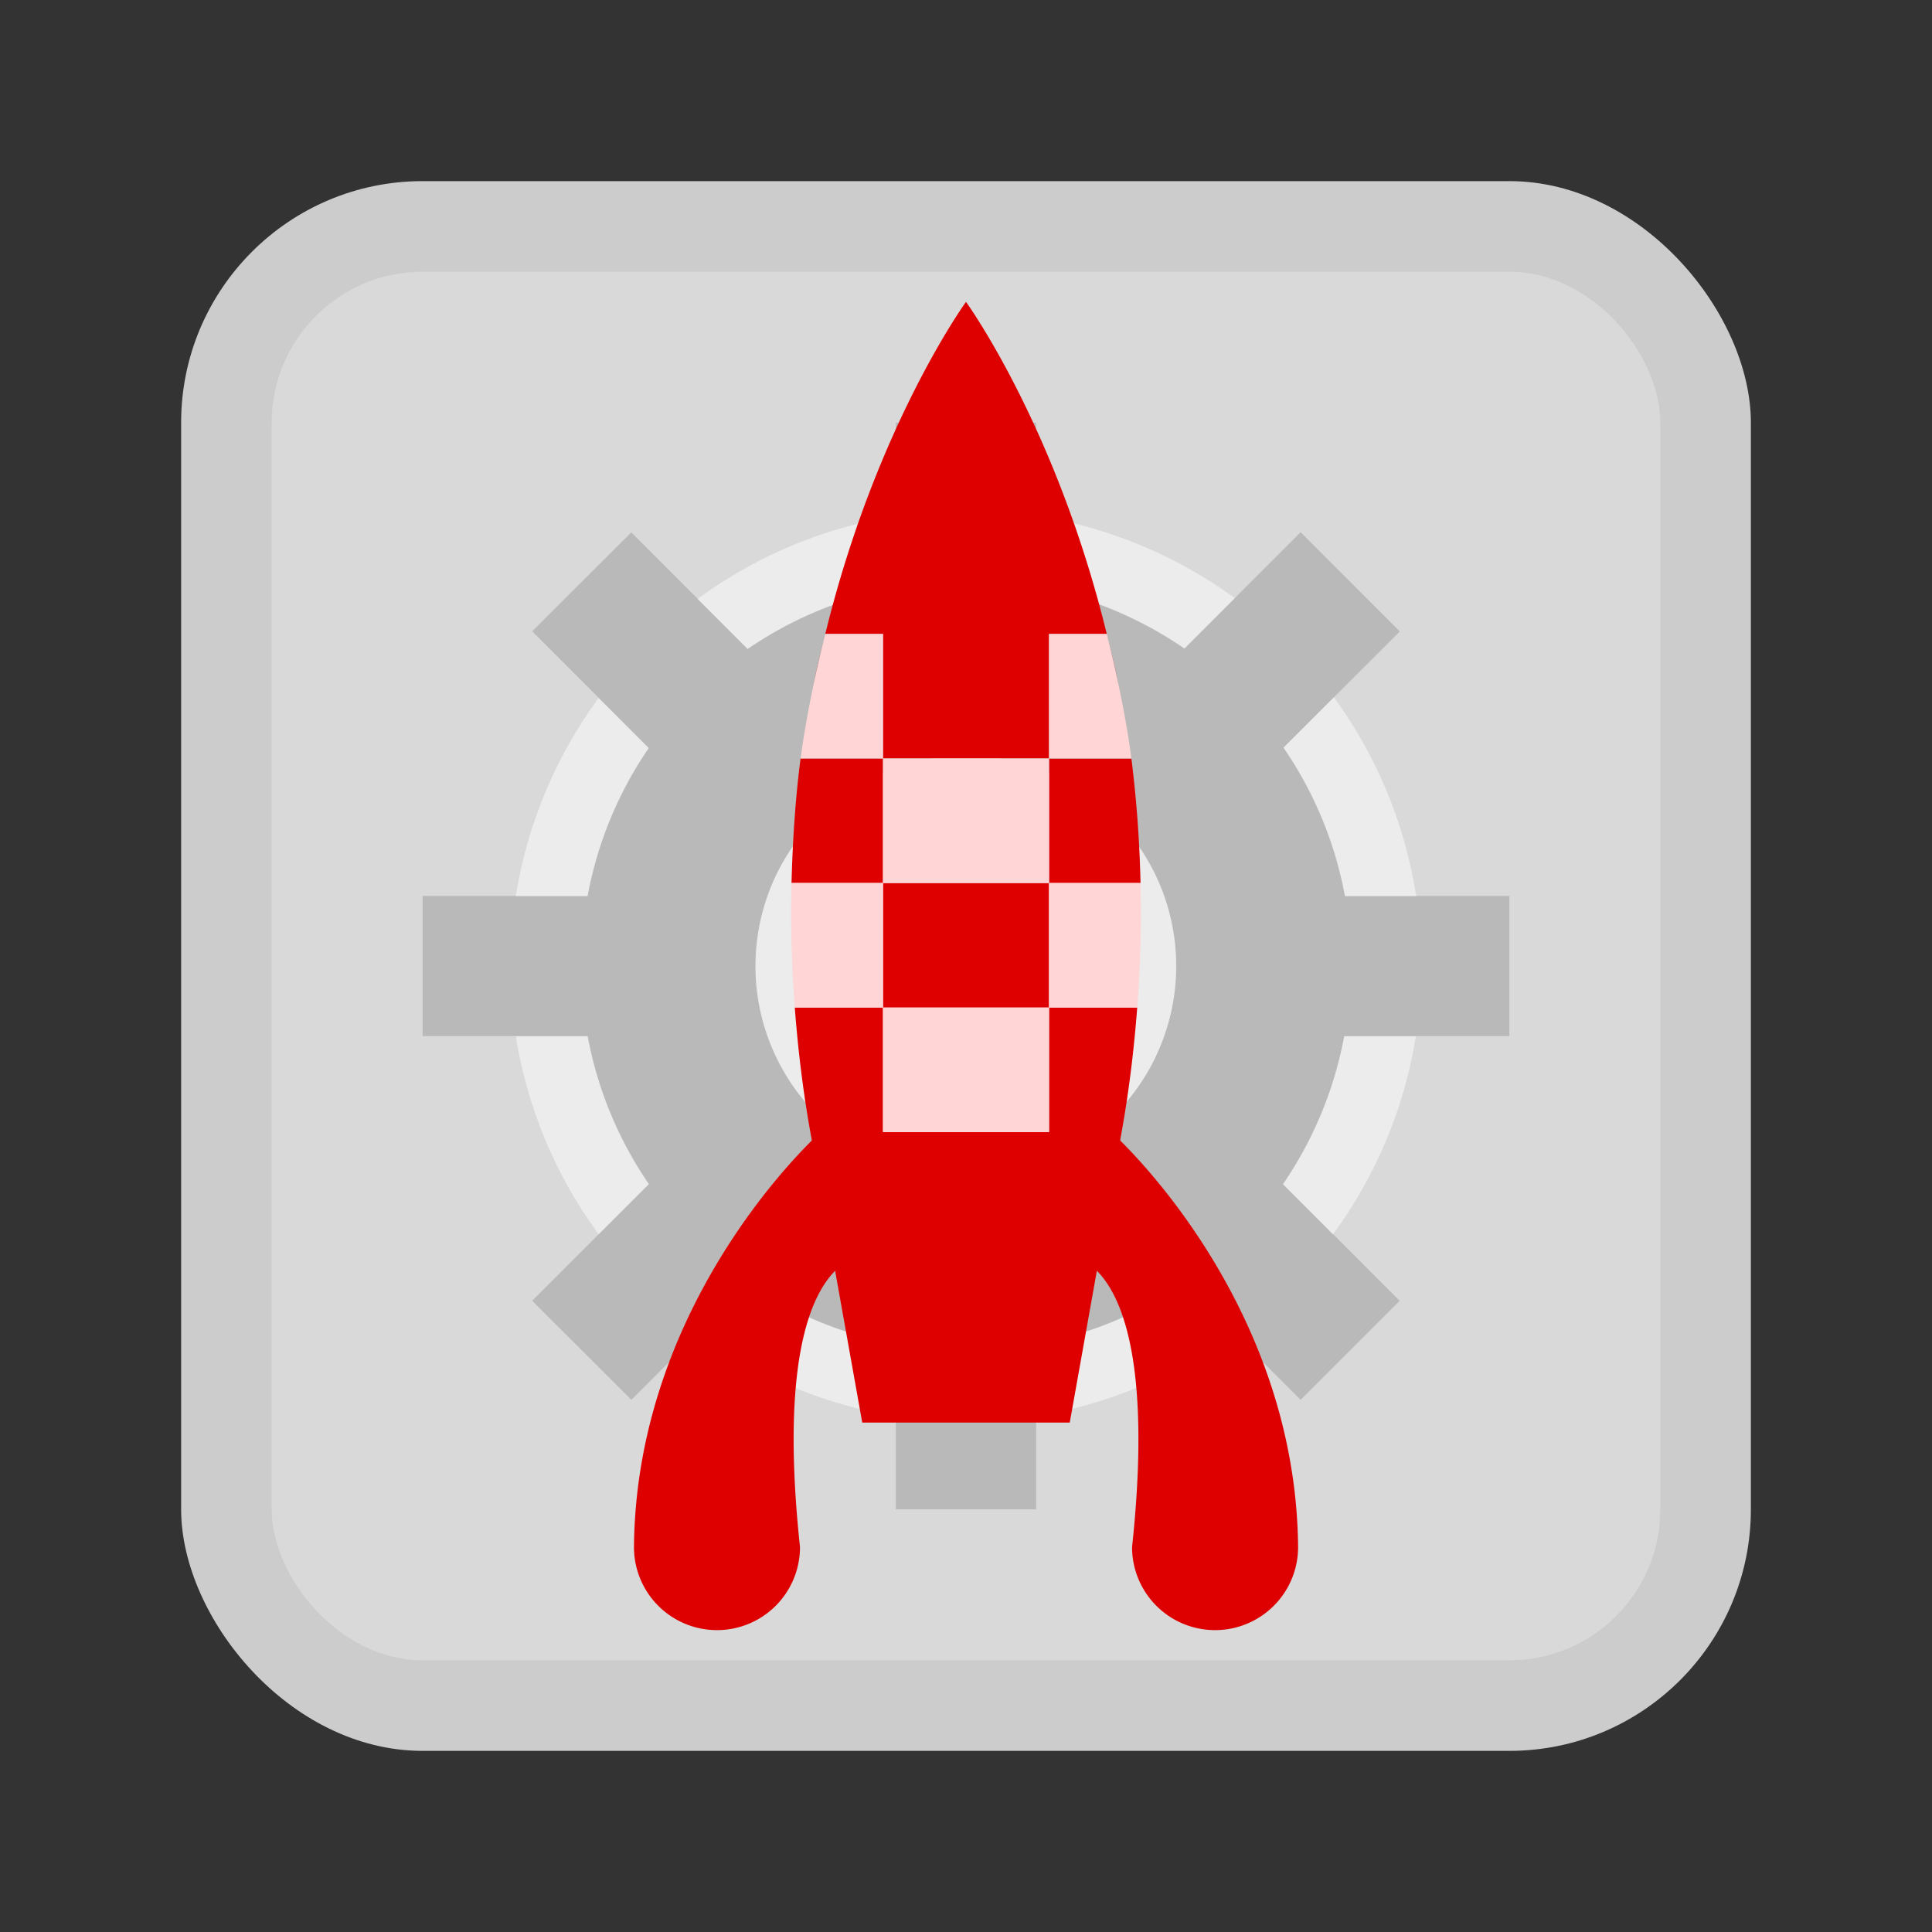 <svg width="64" height="64" version="1.1" xmlns="http://www.w3.org/2000/svg">
 <rect width="100%" height="100%" fill="#333333" stroke="none"/>
 <rect x="6" y="6" width="52" height="52" rx="8" ry="8" fill="#ccc" fill-rule="evenodd" style="paint-order:stroke fill markers"/>
 <rect x="9" y="9" width="46" height="46" rx="5" ry="5" fill="#fff" fill-rule="evenodd" opacity=".25" style="paint-order:stroke fill markers"/>
 <path d="M29.677 14v5.464a12.8 12.8 0 0 0-4.908 2.03l-3.856-3.858-3.284 3.277 3.862 3.863a12.8 12.8 0 0 0-2.025 4.904H14v4.643h5.468a12.8 12.8 0 0 0 2.028 4.899l-3.867 3.867 3.284 3.282 3.867-3.865a12.8 12.8 0 0 0 4.897 2.023V50h4.645v-5.47a12.8 12.8 0 0 0 4.9-2.024l3.864 3.865 3.28-3.28-3.863-3.867a12.8 12.8 0 0 0 2.028-4.901H50V29.68h-5.444a12.8 12.8 0 0 0-2.035-4.918l3.85-3.844-3.285-3.287-3.847 3.847a12.8 12.8 0 0 0-4.917-2.039V14zM32 25.03a6.966 6.966 0 0 1 6.965 6.966A6.966 6.966 0 0 1 32 38.966a6.966 6.966 0 0 1-6.97-6.97A6.966 6.966 0 0 1 32 25.03" opacity=".15" style="paint-order:stroke markers fill"/>
 <path d="M34.318 17.088v2.359a12.8 12.8 0 0 1 4.917 2.039l1.67-1.67a15.1 15.1 0 0 0-6.587-2.728m-4.645.008a15.1 15.1 0 0 0-6.564 2.746l1.655 1.658a12.8 12.8 0 0 1 4.909-2.03zm14.514 6.003-1.67 1.67a12.8 12.8 0 0 1 2.035 4.917h2.361a15.1 15.1 0 0 0-2.726-6.587m-24.358.027a15.1 15.1 0 0 0-2.742 6.56h2.374a12.8 12.8 0 0 1 2.026-4.903zm12.166 1.912a6.966 6.966 0 0 0-6.97 6.965 6.966 6.966 0 0 0 6.97 6.97 6.966 6.966 0 0 0 6.965-6.97 6.966 6.966 0 0 0-6.965-6.965M17.089 34.33a15.1 15.1 0 0 0 2.744 6.558l1.658-1.658a12.8 12.8 0 0 1-2.027-4.9zm27.438 0a12.8 12.8 0 0 1-2.028 4.902l1.656 1.658a15.1 15.1 0 0 0 2.746-6.56zm-19.751 8.184-1.658 1.658a15.1 15.1 0 0 0 6.555 2.74v-2.375a12.8 12.8 0 0 1-4.897-2.023m14.44 0a12.8 12.8 0 0 1-4.898 2.023v2.375a15.1 15.1 0 0 0 6.554-2.742z" fill="#fff" opacity=".5" style="paint-order:stroke markers fill"/>
 <path d="m36.813 37.5s6.114 5.423 6.188 13.75a2.75 2.75 0 0 1-5.5 0c1.032-9.653-2.063-9.625-2.063-9.625zm-9.625 0s-6.114 5.423-6.187 13.75a2.75 2.75 0 0 0 5.5 0c-1.032-9.653 2.062-9.625 2.062-9.625z" fill="#de0000"/>
 <path d="M32 10s-2.976 4.096-4.661 11h1.912v4.126h5.5V21h1.912C34.977 14.097 32 10 32 10m4.663 11c.13.535.266 1.093.387 1.655-.115-.578-.254-1.11-.387-1.654m-1.912 4.126v4.125h3.03a40 40 0 0 0-.302-4.125zm2.922 8.25H34.75V37.5h-5.5v-4.125h-2.922c.102 1.333.262 2.707.515 4.125l1.72 9.625h6.874l1.719-9.625c.253-1.418.414-2.792.516-4.125M26.22 29.25h3.03v-4.124h-2.73c-.17 1.3-.262 2.69-.3 4.125m3.03 0v4.126h5.5V29.25zM27.337 21c-.132.544-.272 1.077-.386 1.655.12-.562.256-1.12.386-1.655" fill="#de0000"/>
 <path d="M27.339 21c-.315 1.29-.622 2.646-.817 4.125h2.729V21zm1.912 4.125v4.125h5.5v-4.125zm5.5 0h2.728c-.195-1.48-.501-2.835-.816-4.125H34.75zm0 4.125v4.125h2.922c.11-1.43.142-2.801.107-4.125zm0 4.125h-5.5V37.5h5.5zm-5.5 0V29.25h-3.03a40 40 0 0 0 .108 4.125z" fill="#ffd5d5"/>
</svg>
